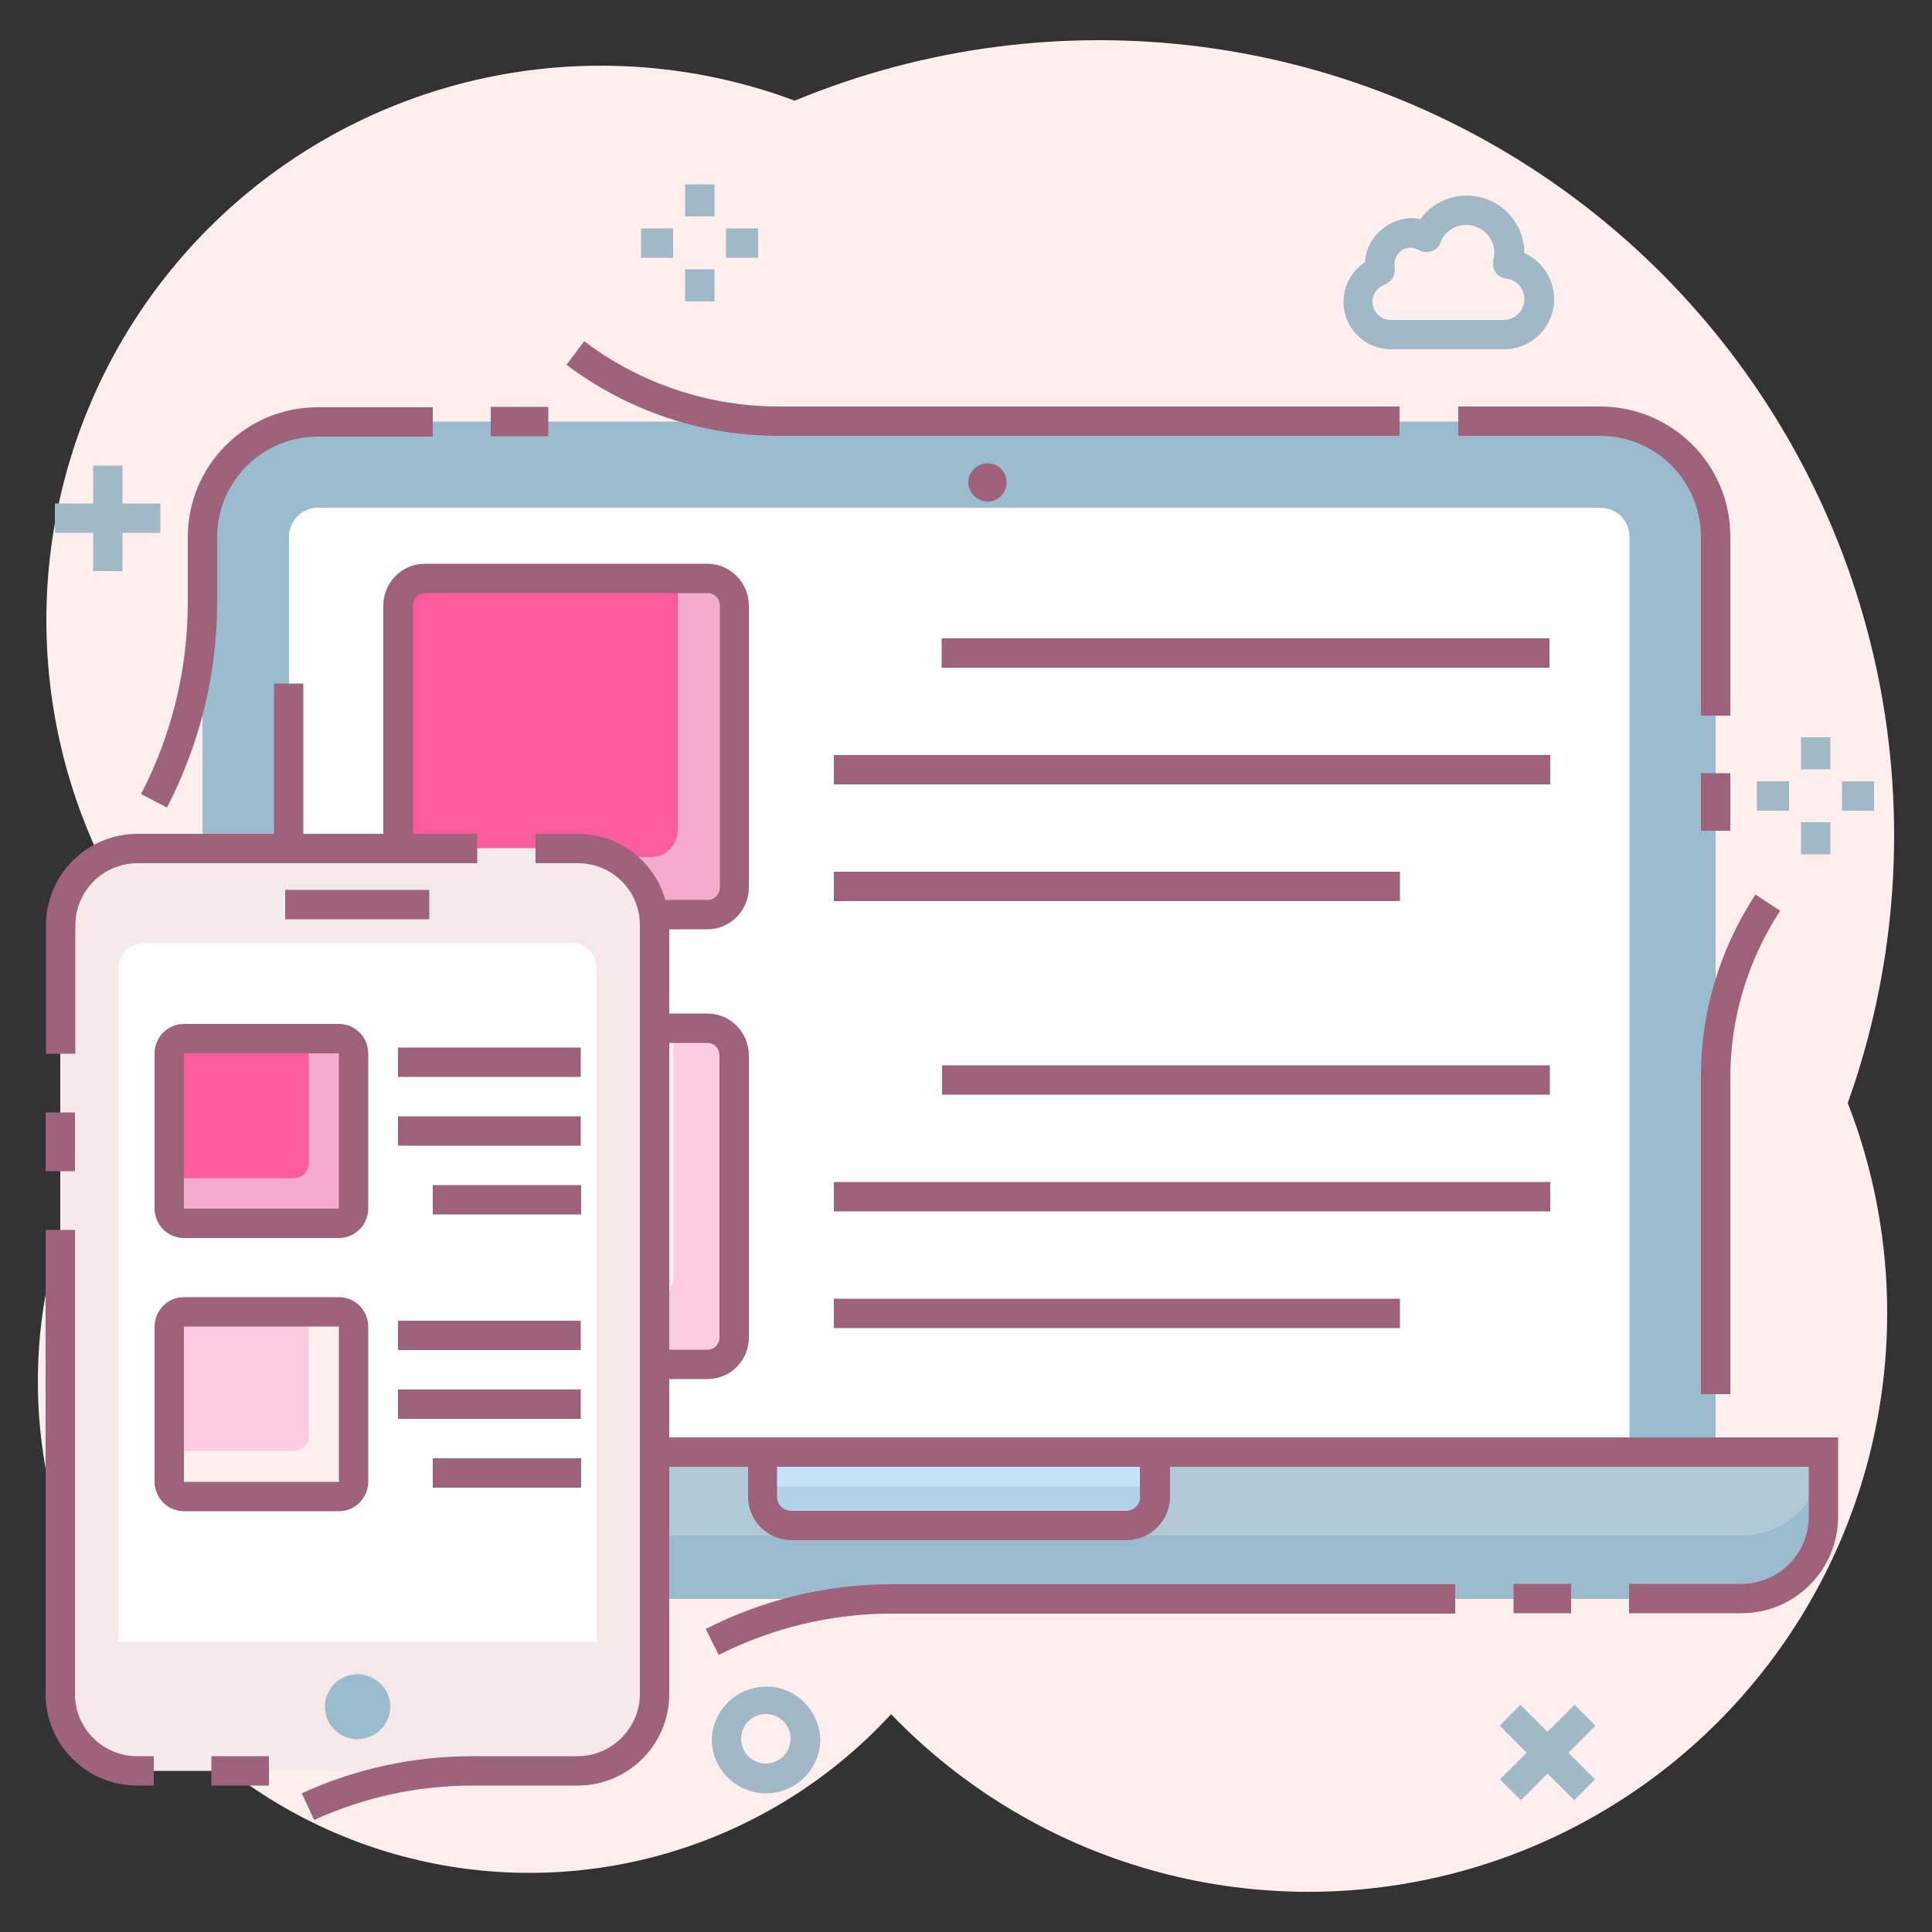 <?xml version="1.0" encoding="UTF-8"?>
<svg id="Layer_1" data-name="Layer 1" xmlns="http://www.w3.org/2000/svg" viewBox="0 0 50 50">
  <rect x="0" y="0" width="50" height="50" fill="#333333" stroke="none"/>
  <defs>
    <style>
      .cls-1 {
        fill: #fc5c9c;
      }

      .cls-2 {
        fill: #fff;
      }

      .cls-3 {
        fill: #a1b8c6;
      }

      .cls-4 {
        fill: #9e637b;
      }

      .cls-5 {
        fill: #9bbbcf;
      }

      .cls-6 {
        fill: #fcefee;
      }

      .cls-7 {
        fill: #b1d2e7;
      }

      .cls-8 {
        fill: #feeeed;
      }

      .cls-9 {
        fill: #b1c8d6;
      }

      .cls-10 {
        fill: #f4abcc;
      }

      .cls-11 {
        fill: #f5eae9;
      }

      .cls-12 {
        fill: #fccde2;
      }

      .cls-13 {
        fill: #c5e3f6;
      }
    </style>
  </defs>
  <circle class="cls-8" cx="28.44" cy="21.62" r="20.58"/>
  <circle class="cls-8" cx="13.7" cy="35.75" r="12.72"/>
  <circle class="cls-8" cx="33.86" cy="33.98" r="14.98"/>
  <circle class="cls-8" cx="15.55" cy="16.05" r="14.35"/>
  <path class="cls-5" d="M44.4,13.89v23.69H5.24V13.89c0-1.65,1.34-2.98,2.98-2.98H41.42c1.65,0,2.98,1.34,2.98,2.98h0Z"/>
  <path class="cls-5" d="M2.45,37.58v1.68c0,1.17,.95,2.12,2.12,2.12H45.07c1.17,0,2.12-.95,2.12-2.11h0v-1.68H2.45Z"/>
  <path class="cls-9" d="M2.45,37.58v.04c0,1.17,.95,2.12,2.12,2.12H45.07c1.17,0,2.12-.95,2.12-2.11h0v-.05H2.45Z"/>
  <path class="cls-2" d="M7.48,37.58V13.89c0-.41,.33-.75,.75-.75H41.42c.41,0,.75,.33,.75,.75v23.69H7.48Z"/>
  <path class="cls-7" d="M29.9,37.58v1.15c0,.41-.33,.75-.75,.75h-8.67c-.41,0-.75-.33-.75-.75v-1.15h10.16Z"/>
  <path class="cls-13" d="M19.74,37.58h10.16v.89h-10.16v-.89Z"/>
  <path class="cls-3" d="M38.92,9.04h-2.92c-.68,0-1.23-.55-1.23-1.23,0-.42,.22-.81,.56-1.03,.03-.71,.74-1.25,1.43-1.11,.48-.66,1.41-.81,2.08-.32,.38,.28,.61,.72,.61,1.2h0c.47,.21,.77,.68,.77,1.19,0,.72-.58,1.3-1.3,1.3h0Zm-2.41-2.63c-.23,0-.42,.19-.42,.42,0,.03,0,.06,0,.09,.03,.15-.03,.31-.16,.39-.04,.03-.08,.05-.12,.07-.18,.07-.29,.24-.29,.43,0,.26,.21,.47,.47,.47h2.92c.3,0,.54-.24,.54-.54,0-.27-.2-.5-.47-.53-.21-.02-.36-.21-.34-.42,0-.02,0-.05,.01-.07,.1-.39-.14-.78-.53-.88-.06-.01-.11-.02-.17-.02-.3,0-.57,.18-.67,.46-.08,.2-.3,.29-.5,.22-.02,0-.04-.02-.06-.03-.07-.04-.15-.06-.22-.06h0Zm-18.78-1.64h.76v.83h-.76v-.83Zm0,2.2h.76v.83h-.76v-.83Zm1.06-1.06h.83v.76h-.83v-.76Zm-2.2,0h.83v.76h-.83v-.76Zm30.02,13.17h.76v.83h-.76v-.83Zm0,2.2h.76v.83h-.76v-.83Zm1.06-1.06h.83v.76h-.83v-.76Zm-2.2,0h.83v.76h-.83v-.76ZM2.41,12.05h.76v2.73h-.76v-2.73Z"/>
  <path class="cls-3" d="M1.42,13.03h2.73v.76H1.42v-.76ZM19.82,46.41c-.77,0-1.4-.63-1.4-1.4,.03-.77,.67-1.38,1.45-1.36,.74,.02,1.33,.62,1.36,1.36,0,.77-.63,1.4-1.4,1.4Zm0-2.05c-.36,0-.64,.29-.64,.64,0,.36,.29,.64,.64,.64s.64-.29,.64-.64c0-.36-.29-.64-.64-.64Zm18.99,.3l.54-.54,1.93,1.93-.54,.54-1.93-1.93Z"/>
  <path class="cls-3" d="M38.82,46.05l1.93-1.93,.54,.54-1.93,1.93-.54-.54Z"/>
  <path class="cls-10" d="M19.01,15.66v7.31c0,.38-.31,.69-.7,.69h-7.31c-.39,0-.7-.31-.7-.69v-7.31c0-.39,.31-.7,.7-.7h7.31c.39,0,.7,.31,.7,.7Z"/>
  <path class="cls-1" d="M17.54,14.96v6.53c0,.38-.31,.69-.69,.69h-6.54v-6.53c0-.39,.31-.7,.7-.7h6.53Z"/>
  <path class="cls-12" d="M19.01,27.31v7.31c0,.38-.31,.69-.7,.69h-7.31c-.39,0-.7-.31-.7-.69v-7.31c0-.39,.31-.7,.7-.7h7.31c.39,0,.7,.31,.7,.7Z"/>
  <path class="cls-6" d="M17.43,26.61v6.43c0,.38-.31,.69-.7,.69h-6.43v-6.42c0-.39,.31-.7,.7-.7h6.43Z"/>
  <path class="cls-11" d="M16.94,23.94v19.9c0,1.1-.89,1.99-1.99,1.99H3.55c-1.1,0-1.99-.89-1.99-1.99V23.94c0-1.1,.89-1.99,1.99-1.99H14.95c1.1,0,1.99,.89,1.99,1.99h0Z"/>
  <path class="cls-2" d="M3.06,42.49V25.06c0-.37,.3-.66,.66-.66H14.78c.37,0,.66,.3,.66,.66v17.43H3.06Z"/>
  <path class="cls-5" d="M10.1,44.17c0,.46-.38,.84-.85,.84-.47,0-.84-.38-.84-.84,0-.47,.38-.84,.84-.84s.85,.37,.85,.84Z"/>
  <path class="cls-10" d="M9.15,27.27v4.01c0,.21-.17,.38-.38,.38H4.76c-.21,0-.38-.17-.38-.38v-4.01c0-.21,.17-.38,.38-.38h4.02c.21,0,.38,.17,.38,.38Z"/>
  <path class="cls-1" d="M7.99,26.89v3.22c0,.21-.17,.38-.38,.38h-3.23v-3.22c0-.21,.17-.38,.38-.38h3.23Z"/>
  <path class="cls-6" d="M9.15,34.33v4.01c0,.21-.17,.38-.38,.38H4.76c-.21,0-.38-.17-.38-.38v-4.01c0-.21,.17-.38,.38-.38h4.02c.21,0,.38,.17,.38,.38Z"/>
  <path class="cls-12" d="M7.99,33.95v3.22c0,.21-.17,.38-.38,.38h-3.23v-3.22c0-.21,.17-.38,.38-.38h3.23Z"/>
  <path class="cls-4" d="M18.26,42.15l.34,.68c1.38-.7,2.92-1.07,4.47-1.07h14.59v-.76h-14.59c-1.67,0-3.33,.4-4.81,1.16h0Zm20.91-1.16h1.49v.76h-1.49v-.76Zm4.85-20.98h.76v1.49h-.76v-1.49Zm0,16.07h.76v-8.19c0-1.54,.45-3.03,1.29-4.32l-.64-.42c-.92,1.41-1.42,3.05-1.41,4.73v8.19h0Zm0-22.2v4.64h.76v-4.64c0-1.86-1.51-3.36-3.37-3.36h-3.67v.76h3.67c1.44,0,2.6,1.16,2.61,2.6Zm-7.8-2.6v-.76H20.14c-1.8,0-3.59-.6-5.02-1.69l-.46,.61c1.58,1.19,3.5,1.84,5.48,1.84h16.09ZM5.62,15.6v-1.7c0-1.44,1.17-2.6,2.6-2.6h2.98v-.76h-2.98c-1.86,0-3.36,1.51-3.36,3.36v1.7c0,1.72-.42,3.43-1.21,4.95l.67,.35c.85-1.64,1.3-3.46,1.3-5.31Zm7.08-5.07h1.49v.76h-1.49v-.76Z"/>
  <path class="cls-4" d="M26.05,12.48c0-.27-.22-.49-.49-.49s-.5,.22-.5,.49,.23,.5,.5,.5,.49-.22,.49-.5Zm-8.73,24.72v-1.51h.99c.59,0,1.07-.48,1.07-1.07v-7.31c0-.59-.48-1.08-1.07-1.08h-.99v-2.18h.99c.59,0,1.07-.49,1.07-1.08v-7.3c0-.59-.48-1.08-1.07-1.08h-7.32c-.59,0-1.07,.49-1.07,1.08v5.91h-2.07v-3.89h-.76v3.89H3.56c-1.31,0-2.37,1.06-2.37,2.37v3.32h.76v-3.32c0-.89,.72-1.61,1.61-1.61H12.35v-.76h-1.66v-5.91c0-.17,.14-.32,.31-.32h7.32c.17,0,.31,.14,.31,.32v7.3c0,.17-.14,.32-.31,.32h-1.1c-.29-1.01-1.21-1.71-2.26-1.71h-1.1v.76h1.1c.88,0,1.6,.71,1.6,1.6v19.9c0,.88-.73,1.61-1.61,1.61h-2.71c-1.54,0-3.03,.32-4.43,.96l.32,.69c1.3-.59,2.68-.89,4.11-.89h2.71c1.31,0,2.37-1.06,2.37-2.37v-5.88h2.04v.77c0,.62,.5,1.13,1.13,1.13h8.66c.62,0,1.13-.5,1.13-1.13v-.77h16.53v1.29c0,.96-.78,1.74-1.74,1.74h-2.91v.76h2.91c1.38,0,2.5-1.12,2.5-2.5v-2.05H17.33Zm0-10.21h.99c.17,0,.31,.14,.31,.32v7.31c0,.17-.14,.31-.31,.31h-.99v-7.94Zm12.19,11.74c0,.21-.16,.37-.37,.37h-8.66c-.21,0-.37-.16-.37-.37v-.77h9.39v.77Zm-5.14-22.21h15.73v.76h-15.73v-.76Z"/>
  <path class="cls-4" d="M21.58,19.54h18.54v.76H21.58v-.76Zm0,3.02h14.65v.76h-14.65v-.76Zm2.8,5.01h15.73v.76h-15.73v-.76Zm-2.8,3.02h18.54v.76H21.58v-.76Zm0,3.02h14.65v.76h-14.65v-.76ZM1.94,43.84v-12.01h-.76v12.01c0,1.31,1.06,2.37,2.37,2.37h.43v-.76h-.43c-.89,0-1.61-.72-1.61-1.61h0Zm-.76-15.05h.76v1.52h-.76v-1.52Zm4.29,16.66h1.49v.76h-1.49v-.76Zm1.91-22.42h3.73v.76h-3.73v-.76Zm2.92,4.08h4.73v.76h-4.73v-.76Zm0,1.78h4.73v.76h-4.73v-.76Zm.9,1.78h3.84v.76h-3.84v-.76Zm-2.43-4.17H4.76c-.42,0-.76,.34-.76,.77v4c0,.43,.34,.77,.76,.77h4.01c.42,0,.76-.34,.76-.77v-4c0-.43-.34-.77-.76-.77h0Zm0,.77v4.01H4.76v-4.02h4.01Zm1.53,6.91h4.73v.76h-4.73v-.76Zm0,1.78h4.73v.76h-4.73v-.76Zm.9,1.78h3.84v.76h-3.84v-.76Zm-2.43-4.17H4.76c-.42,0-.76,.34-.76,.77v4c0,.43,.34,.77,.76,.77h4.01c.42,0,.76-.34,.76-.77v-4c0-.43-.34-.77-.76-.77h0Zm0,4.78H4.76v-4.02h4.01v4.02Z"/>
</svg>